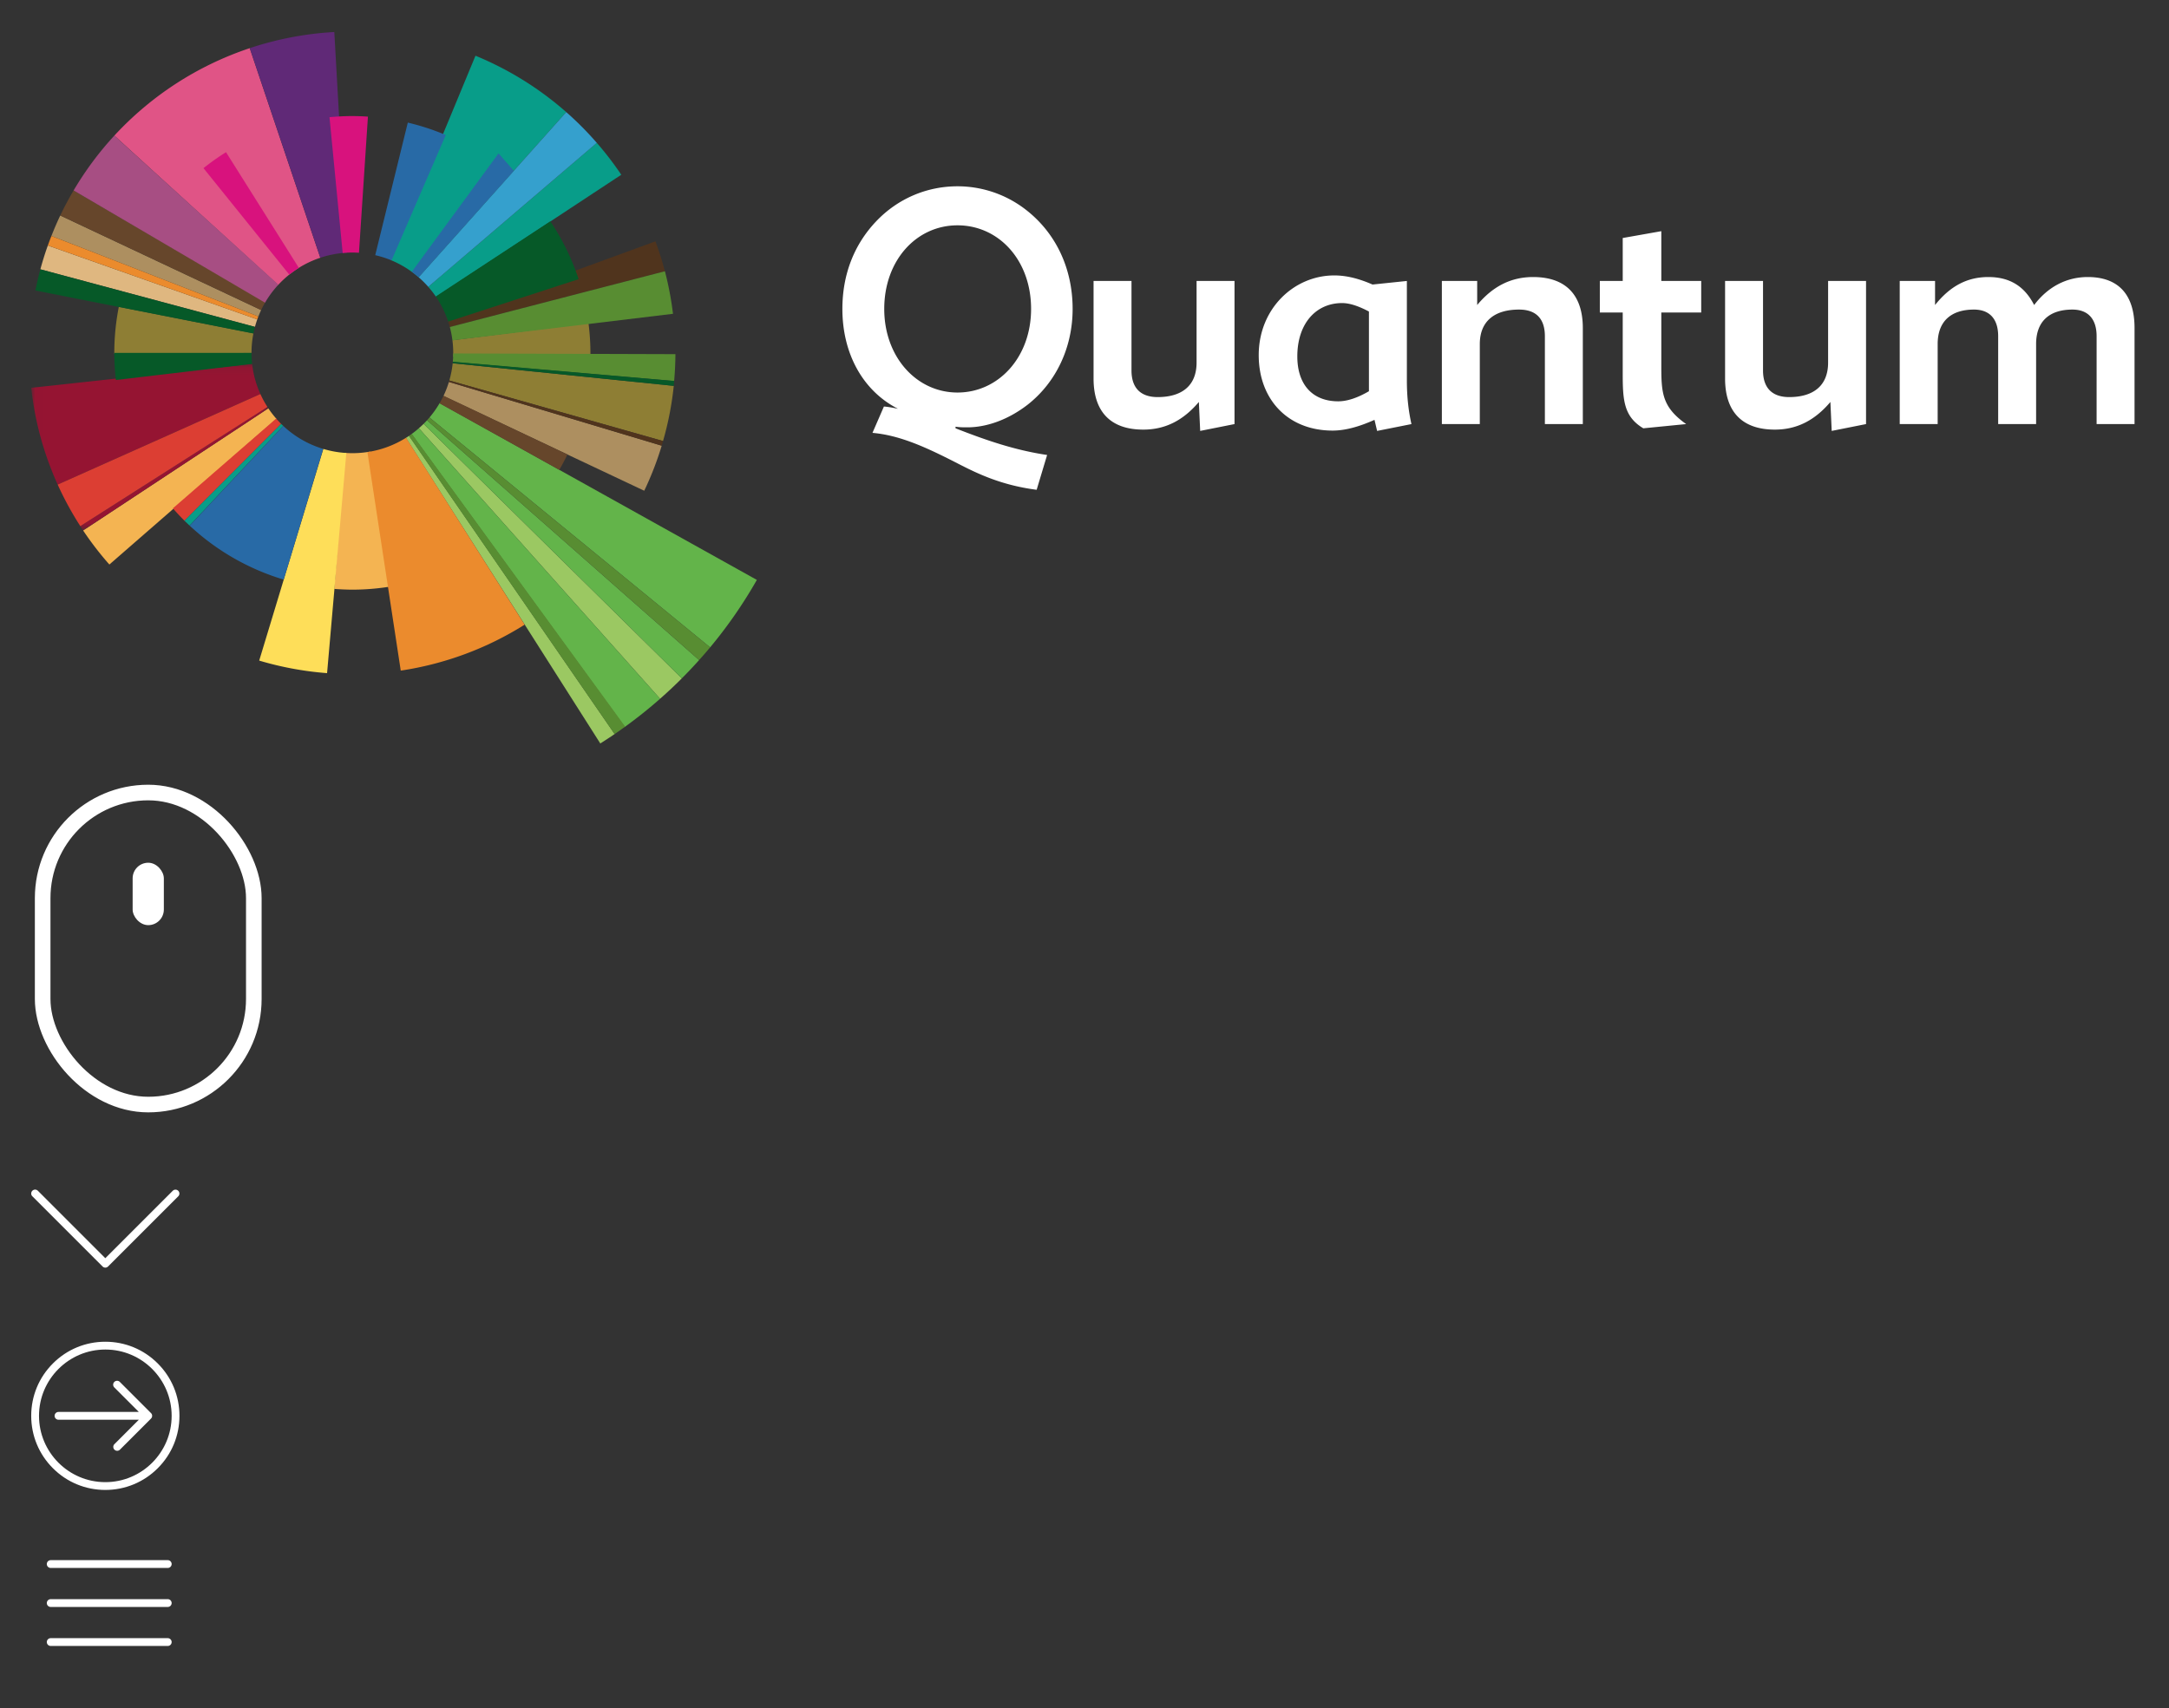 <svg xmlns="http://www.w3.org/2000/svg" xmlns:xlink="http://www.w3.org/1999/xlink" height="219" width="278"><rect width="100%" height="100%" fill="#333333" stroke="none"/><svg height="92" width="270" x="4" y="4"><defs><path id="a" d="M.007 21.412V.062H30.39v21.35H.007z"/></defs><g fill="none" fill-rule="evenodd"><path d="M118.723 46.319c5.24 0 9.431-4.504 9.431-10.718 0-6.254-4.15-10.716-9.431-10.716-5.282 0-9.39 4.503-9.39 10.716 0 6.173 4.15 10.718 9.39 10.718zm-.964 8.59c-3.48-1.752-6.623-3.127-9.935-3.42l1.467-3.377c.587.042 1.216.167 1.803.292-4.485-2.294-7.126-7.047-7.126-12.803 0-4.42 1.509-8.256 4.317-11.216 2.767-2.92 6.498-4.504 10.438-4.504a14.27 14.27 0 0 1 8.97 3.17c3.689 2.96 5.785 7.422 5.785 12.55 0 4.922-2.096 9.383-5.743 12.26-2.473 1.919-5.24 2.92-7.755 2.92-.503 0-.964 0-1.509-.084v.208c3.73 1.46 7.504 2.794 11.738 3.42l-1.342 4.462c-5.198-.667-8.467-2.544-11.108-3.878zm23.264-22.893v11.467c0 2.252 1.174 3.42 3.353 3.42 3.103 0 4.989-1.46 4.989-4.421V32.016h4.862v18.347l-4.4.876-.169-3.711c-2.012 2.377-4.317 3.544-7.126 3.544-4.15 0-6.371-2.251-6.371-6.546v-12.51h4.862m30.433 3.919c-1.342-.708-2.474-1.084-3.438-1.084-3.354 0-5.742 2.627-5.742 6.84 0 3.627 1.97 5.754 5.239 5.754 1.132 0 2.431-.418 3.94-1.293V35.935zm.712 13.886c-2.054.918-3.815 1.376-5.366 1.376-5.742 0-9.473-4.002-9.473-9.674 0-5.963 4.527-10.216 9.683-10.216 1.593 0 3.186.416 4.904 1.167l4.402-.458v12.801c0 2.044.21 3.879.587 5.546l-4.402.876-.335-1.418zm8.635.542V32.016h4.527V35.1c2.012-2.418 4.36-3.586 7.168-3.586 4.15 0 6.372 2.252 6.372 6.547v12.301h-4.863V39.105c0-2.253-1.132-3.42-3.311-3.42-3.102 0-5.03 1.46-5.03 4.42v10.258h-4.863m23.181-14.303h-2.935v-4.044h2.935V26.51l4.946-.875v6.38h5.114v4.044h-5.114v6.882c0 3.46.125 5.254 3.185 7.422l-5.49.542c-2.516-1.5-2.641-3.627-2.641-7.046V36.06m17.982-4.044v11.467c0 2.252 1.173 3.42 3.353 3.42 3.103 0 4.989-1.46 4.989-4.421V32.016h4.862v18.347l-4.401.876-.168-3.711c-2.012 2.377-4.317 3.544-7.126 3.544-4.15 0-6.372-2.251-6.372-6.546v-12.51h4.863m30.139 18.347V39.105c0-2.21-1.09-3.42-3.102-3.42-2.892 0-4.653 1.46-4.653 4.42v10.258h-4.863V32.016h4.528V35.1c1.928-2.418 4.108-3.586 6.832-3.586 2.683 0 4.611 1.126 5.869 3.586 1.76-2.335 4.15-3.586 6.874-3.586 3.898 0 5.994 2.21 5.994 6.547v12.301h-4.862V39.105c0-2.21-1.09-3.42-3.102-3.42-2.892 0-4.653 1.46-4.653 4.42v10.258h-4.862" fill="#FFF"/><path fill="#089D89" d="M68.576 10.37a41.464 41.464 0 0 0-11.634-7.227l-10.852 26.2a12.94 12.94 0 0 1 3.568 2.202L68.576 10.37m7.053 8.031a41.5 41.5 0 0 0-3.137-4.088l-21.6 18.459c.355.404.688.828.991 1.274L75.63 18.401M32.02 50.327L19.632 62.74c.218.216.443.424.668.634l12.004-12.779c-.095-.089-.191-.176-.284-.268"/><path fill="#602977" d="M28.01 2.173l-.004.001L31.754 13.3 28.01 2.173"/><path fill="#B56C8E" d="M10.656 13.383c-.001 0-.002 0-.002.002l2.022 1.843-2.02-1.845"/><path fill="#9BC862" d="M72.94 91.306a59.5 59.5 0 0 0 1.841-1.207L48.43 51.87c-.131.089-.265.174-.4.258l24.91 39.178m-23.251-40.41l30.913 34.68a59.204 59.204 0 0 0 2.789-2.616L50.296 50.334c-.196.195-.4.38-.607.562"/><path fill="#065928" d="M10.653 41.396l.002.09 17.582-.148-.002-.09-17.582.148"/><path fill="#0072AD" d="M20.3 63.374a.435.435 0 0 0 .018.017l11.994-12.788-.008-.008L20.3 63.374"/><path fill="#693F17" d="M30.004 34.744c0 .002 0 .004-.002.005l.002-.005"/><path fill="#E05486" d="M37.052 29.042L28.006 2.174a41.458 41.458 0 0 0-17.35 11.209l2.02 1.845 18.976 17.298a12.937 12.937 0 0 1 5.4-3.484"/><path fill="#F4B452" d="M6.656 64.005a41.377 41.377 0 0 0 3.362 4.363l21.424-18.662a13.06 13.06 0 0 1-1.05-1.36L6.656 64.005m33.52-9.952l-1.333 17.439c.766.057 1.538.096 2.32.096 1.832 0 3.624-.17 5.368-.478l-3.088-17.22c-.74.132-1.502.203-2.28.203-.332 0-.66-.016-.987-.04"/><g transform="translate(0 42.58)"><mask id="b" fill="#fff"><use xlink:href="#a"/></mask><path fill="#951432" d="M6.296 20.866c.117.182.232.366.352.546L30.39 5.762c-.038-.056-.073-.114-.11-.17L6.296 20.865M0 3.135a40.757 40.757 0 0 0 3.394 12.407L29.374 3.93a12.725 12.725 0 0 1-1.06-3.87L0 3.135" mask="url(#b)"/></g><path fill="#DFB780" d="M2.13 27.469a39.78 39.78 0 0 0-.956 3.054L28.676 37.9c.088-.324.186-.641.297-.954L2.13 27.47"/><path fill="#AD8F60" d="M78.573 58.909a40.731 40.731 0 0 0 2.238-5.775l-27.274-8.175c-.19.622-.424 1.224-.701 1.803l25.737 12.147M3.723 23.624A40.628 40.628 0 0 0 2.59 26.25l26.527 10.317c.11-.279.225-.552.353-.82L3.723 23.624"/><path fill="#602977" d="M38.848.106A41.41 41.41 0 0 0 28.01 2.173l9.047 26.866a12.979 12.979 0 0 1 3.385-.645L38.848.106"/><path fill="#63B44A" d="M50.734 49.877a12.83 12.83 0 0 1-.438.457L83.39 82.96a59.06 59.06 0 0 0 2.214-2.344l-34.87-30.739m25.339 39.314a59.777 59.777 0 0 0 4.53-3.615l-30.914-34.68c-.3.262-.612.51-.937.745l27.321 37.55m10.944-10.205a59.34 59.34 0 0 0 5.988-8.647l-40.66-22.657a13.02 13.02 0 0 1-1.3 1.84l35.972 29.464"/><path fill="#8E7E34" d="M80.981 52.536a40.619 40.619 0 0 0 1.375-7.07l-28.335-2.9a12.741 12.741 0 0 1-.431 2.207l27.391 7.763m-52.5-13.803l-17.25-3.4a30.333 30.333 0 0 0-.581 5.9c0 .043.003.084.003.125l17.582-.11v-.014c0-.856.086-1.691.246-2.5m25.596 2.999l17.568.676c.015-.39.03-.781.03-1.175 0-1.294-.09-2.565-.249-3.816l-17.442 2.199a11.869 11.869 0 0 1 .093 2.116"/><path fill="#50341D" d="M80.81 53.134c.06-.198.114-.399.171-.598L53.59 44.773l-.053.187 27.274 8.174m.409-22.363a40.68 40.68 0 0 0-1.212-3.833l-26.74 9.78c.147.392.277.793.386 1.201l27.567-7.148"/><path fill="#DC3E33" d="M18.159 61.165c.475.54.962 1.069 1.473 1.575L32.02 50.327a13.143 13.143 0 0 1-.622-.672l-13.239 11.51M3.394 58.122a41.165 41.165 0 0 0 2.902 5.325L30.28 48.172a12.861 12.861 0 0 1-.906-1.661L3.394 58.12"/><path fill="#EB8B2D" d="M47.364 81.967a41.262 41.262 0 0 0 15.88-5.891l-15.197-23.96a12.885 12.885 0 0 1-4.957 1.835l4.274 28.016M2.59 26.25c-.16.404-.315.81-.46 1.219l26.843 9.478c.046-.128.094-.254.144-.38L2.59 26.25"/><path fill="#D8127D" d="M24.97 15.51a30.625 30.625 0 0 0-2.89 2.046l10.998 13.647c.39-.312.8-.601 1.224-.867L24.97 15.51m17.038 12.894l1.15-17.453a31.205 31.205 0 0 0-1.995-.072c-.99 0-1.968.052-2.933.143l1.69 17.412c.409-.038.823-.06 1.243-.06.283 0 .565.012.845.03"/><path fill="#66462B" d="M5.434 20.414a40.966 40.966 0 0 0-1.711 3.21L29.47 35.747c.163-.343.342-.677.533-1.003L5.434 20.414M52.85 46.732c-.157.33-.33.654-.516.97l15.352 8.529c.37-.643.72-1.3 1.041-1.971L52.85 46.732"/><path fill="#588D32" d="M82.404 44.845a41.3 41.3 0 0 0 .165-3.445l-28.481-.09c-.003.365-.02.727-.053 1.085l28.37 2.45m-.148-8.618a40.866 40.866 0 0 0-1.036-5.456l-27.567 7.148c.149.557.26 1.13.332 1.713l28.271-3.405m3.348 44.389a58.82 58.82 0 0 0 1.412-1.63L51.044 49.521c-.102.12-.204.24-.31.356l34.87 30.74m-9.471 8.532l-27.349-37.53c-.122.09-.246.178-.372.264l26.364 38.22c.457-.312.908-.63 1.357-.954"/><path fill="#FEDE59" d="M29.221 80.682a41.5 41.5 0 0 0 8.7 1.61l2.468-28.223a12.913 12.913 0 0 1-2.947-.52l-8.22 27.133"/><path fill="#A74E83" d="M12.676 15.228l-2.022-1.843a41.358 41.358 0 0 0-5.22 7.029L29.97 34.802a12.925 12.925 0 0 1 1.712-2.308L12.676 15.228"/><path fill="#065928" d="M82.356 45.465c.022-.208.03-.42.05-.628l-28.369-2.469-.016.197 28.335 2.9M1.173 30.527a40.95 40.95 0 0 0-.635 2.713l27.94 5.509c.056-.285.123-.566.196-.844-10.057-2.695-23.209-6.22-27.5-7.378m9.476 10.71c0 1.177.074 2.335.205 3.477l17.46-2.065c-.051-.463-.08-.934-.08-1.412H10.65m59.51-9.451a30.19 30.19 0 0 0-3.624-7.412l-14.683 9.63a12.78 12.78 0 0 1 1.594 3.226l16.713-5.444"/><path fill="#286AA6" d="M20.318 63.391A30.516 30.516 0 0 0 32.362 70.3l5.06-16.755a12.925 12.925 0 0 1-5.11-2.942L20.318 63.39m32.816-50.082a30.407 30.407 0 0 0-4.866-1.592L44.094 28.71c.721.167 1.42.389 2.09.67l6.95-16.072"/><path fill="#35A0CD" d="M49.658 31.545l.065.056c.414.365.804.756 1.17 1.17l21.6-18.458a41.473 41.473 0 0 0-3.913-3.94l-.004-.003-18.918 21.175"/><path fill="#286AA6" d="M49.658 31.545a12.92 12.92 0 0 0-.882-.702l11.122-15.18 1.96 2.231-12.2 13.65"/></g></svg><svg height="43" width="30" x="4" y="100"><g fill="none" fill-rule="evenodd"><rect width="27.062" height="40" x="1.469" y="1.596" stroke="#FFF" stroke-width="2" rx="13.531"/><rect width="4" height="8" x="13" y="10.596" fill="#FFF" rx="2"/></g></svg><svg height="20" width="20" x="4" y="147"><path fill="#fff" d="M0 6a.5.5 0 0 1 .853-.354l8.646 8.646 8.646-8.646a.5.5 0 0 1 .707.707l-9 9a.5.5 0 0 1-.707 0l-9-9a.498.498 0 0 1-.146-.354z"/></svg><svg height="20" width="20" x="4" y="171"><path fill="#fff" d="M16.218 3.782C14.424 1.988 12.038 1 9.5 1s-4.923.988-6.718 2.782S0 7.962 0 10.499s.988 4.923 2.782 6.718 4.18 2.782 6.718 2.782 4.923-.988 6.718-2.782S19 13.037 19 10.499s-.988-4.923-2.782-6.717zM9.5 19C4.813 19 1 15.187 1 10.5S4.813 2 9.5 2c4.687 0 8.5 3.813 8.5 8.5S14.187 19 9.5 19z"/><path fill="#fff" d="M15.353 10.147l-4-4a.5.5 0 0 0-.707.707L13.793 10H3.5a.5.5 0 0 0 0 1h10.293l-3.146 3.147a.5.5 0 0 0 .706.706l4-4a.5.5 0 0 0 0-.707z"/></svg><svg height="20" width="20" x="4" y="195"><path fill="#fff" d="M17.5 6h-15a.5.5 0 0 1 0-1h15a.5.5 0 0 1 0 1zm0 5h-15a.5.5 0 0 1 0-1h15a.5.5 0 0 1 0 1zm0 5h-15a.5.5 0 0 1 0-1h15a.5.5 0 0 1 0 1z"/></svg></svg>